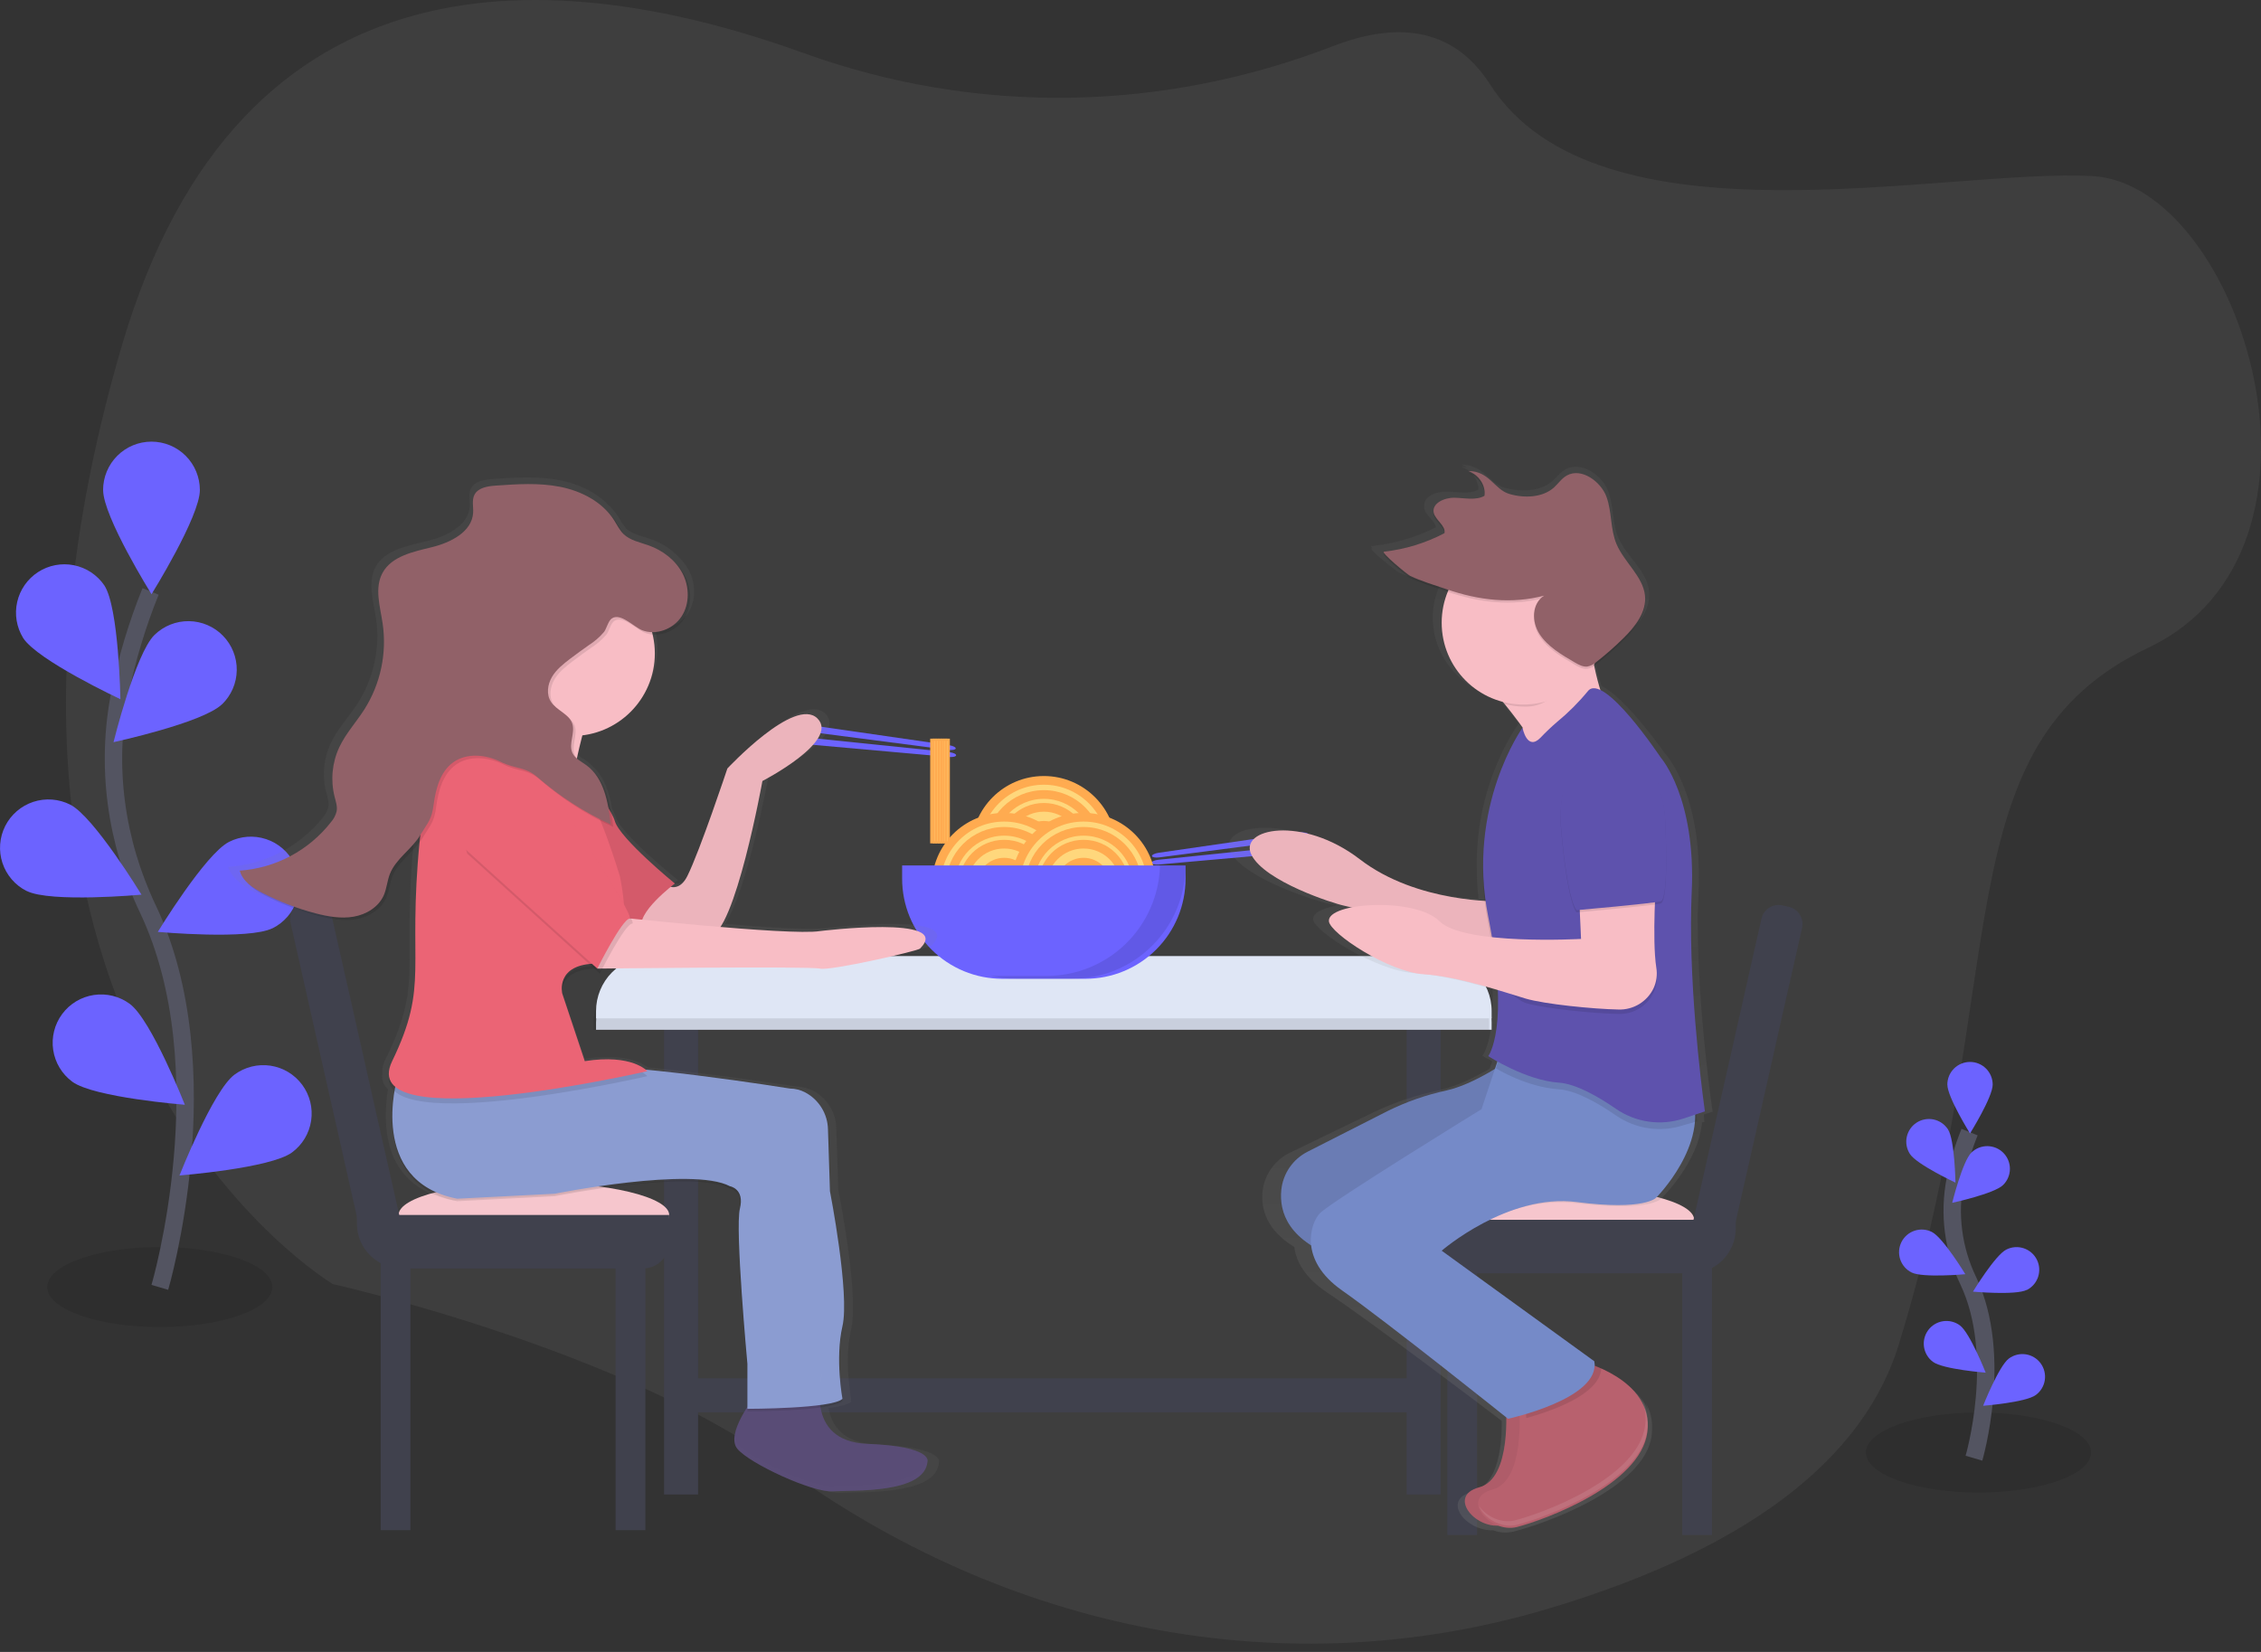 <svg width="260" height="190" viewBox="0 0 260 190" fill="none" xmlns="http://www.w3.org/2000/svg">
<rect x="0" y="0" width="260" height="190" fill="#333333" stroke="none"/>
<g clip-path="url(#clip0)">
<path opacity="0.1" d="M18.374 152.636C25.524 152.636 31.32 150.575 31.32 148.033C31.32 145.491 25.524 143.43 18.374 143.43C11.225 143.43 5.429 145.491 5.429 148.033C5.429 150.575 11.225 152.636 18.374 152.636Z" fill="black"/>
<path opacity="0.1" d="M227.515 171.667C234.664 171.667 240.46 169.606 240.46 167.064C240.46 164.522 234.664 162.461 227.515 162.461C220.365 162.461 214.569 164.522 214.569 167.064C214.569 169.606 220.365 171.667 227.515 171.667Z" fill="black"/>
<path d="M153.304 5.302C133.603 12.911 112.248 13.265 92.413 6.102C64.3 -4.048 27.586 -6.646 13.981 39.864C-9.238 119.325 38.265 147.688 38.265 147.688C38.265 147.688 71.429 155.122 89.792 168.554C115.876 187.633 147.821 194.011 177.912 185.064C197.155 179.342 213.648 169.955 218.363 154.595C231.551 111.639 223.179 85.819 247.046 74.493C270.912 63.167 257.632 21.208 240.659 20.256C223.686 19.304 183.698 29.036 171.327 9.678C166.917 2.805 160.171 2.647 153.304 5.302Z" fill="#3E3E3E"/>
<path d="M226.991 167.717C226.991 167.717 230.443 155.968 226.341 147.32C224.594 143.704 224.067 139.619 224.839 135.677C225.221 133.809 225.772 131.979 226.488 130.211" stroke="#535461" stroke-width="2" stroke-miterlimit="10"/>
<path d="M223.933 124.748C223.933 126.187 226.539 130.364 226.539 130.364C226.539 130.364 229.146 126.19 229.146 124.748C229.146 124.057 228.871 123.393 228.382 122.904C227.893 122.415 227.23 122.141 226.538 122.141C225.846 122.141 225.183 122.415 224.694 122.904C224.205 123.393 223.93 124.057 223.93 124.748H223.933Z" fill="#6C63FF"/>
<path d="M219.624 132.726C220.406 133.934 224.865 136.023 224.865 136.023C224.865 136.023 224.785 131.1 224.002 129.892C223.816 129.605 223.575 129.357 223.293 129.163C223.012 128.968 222.694 128.832 222.359 128.76C222.025 128.688 221.679 128.683 221.343 128.745C221.006 128.807 220.685 128.935 220.397 129.121C220.11 129.307 219.862 129.548 219.668 129.83C219.474 130.112 219.337 130.429 219.265 130.764C219.194 131.099 219.189 131.444 219.251 131.781C219.313 132.117 219.44 132.438 219.626 132.726H219.624Z" fill="#6C63FF"/>
<path d="M219.811 146.353C221.096 147.001 225.999 146.555 225.999 146.555C225.999 146.555 223.444 142.346 222.158 141.699C221.541 141.387 220.825 141.334 220.169 141.55C219.512 141.767 218.968 142.235 218.657 142.852C218.346 143.47 218.292 144.185 218.509 144.842C218.725 145.498 219.193 146.042 219.811 146.353Z" fill="#6C63FF"/>
<path d="M222.276 156.635C223.427 157.498 228.34 157.878 228.34 157.878C228.34 157.878 226.534 153.298 225.377 152.444C224.821 152.032 224.125 151.859 223.441 151.961C222.757 152.063 222.142 152.433 221.731 152.989C221.32 153.545 221.146 154.241 221.248 154.925C221.351 155.609 221.72 156.224 222.276 156.635Z" fill="#6C63FF"/>
<path d="M230.337 136.302C229.304 137.306 224.491 138.344 224.491 138.344C224.491 138.344 225.671 133.566 226.703 132.562C227.199 132.08 227.866 131.815 228.558 131.825C229.249 131.835 229.908 132.119 230.39 132.615C230.872 133.111 231.137 133.778 231.127 134.469C231.117 135.161 230.833 135.82 230.337 136.302Z" fill="#6C63FF"/>
<path d="M233.067 148.359C231.781 149.006 226.879 148.56 226.879 148.56C226.879 148.56 229.434 144.351 230.719 143.718C231.337 143.407 232.052 143.354 232.709 143.57C233.366 143.786 233.909 144.255 234.221 144.872C234.532 145.489 234.585 146.205 234.369 146.861C234.153 147.518 233.684 148.062 233.067 148.373V148.359Z" fill="#6C63FF"/>
<path d="M234.111 160.444C232.961 161.307 228.047 161.687 228.047 161.687C228.047 161.687 229.854 157.107 231.01 156.253C231.566 155.841 232.262 155.668 232.946 155.77C233.63 155.872 234.245 156.242 234.657 156.798C235.068 157.354 235.241 158.05 235.139 158.734C235.037 159.418 234.667 160.033 234.111 160.444Z" fill="#6C63FF"/>
<path d="M18.38 148.068C18.38 148.068 25.771 123.005 16.999 104.536C13.317 96.788 12.109 88.095 13.797 79.689C14.611 75.702 15.789 71.798 17.316 68.026" stroke="#535461" stroke-width="2" stroke-miterlimit="10"/>
<path d="M11.858 56.36C11.858 59.432 17.422 68.345 17.422 68.345C17.422 68.345 22.983 59.427 22.983 56.36C22.983 54.885 22.397 53.469 21.354 52.426C20.31 51.382 18.895 50.796 17.419 50.796C15.944 50.796 14.528 51.382 13.485 52.426C12.442 53.469 11.855 54.885 11.855 56.36H11.858Z" fill="#6C63FF"/>
<path d="M2.661 73.382C4.333 75.972 13.846 80.419 13.846 80.419C13.846 80.419 13.674 69.913 12.002 67.335C11.184 66.135 9.93 65.301 8.506 65.013C7.082 64.725 5.602 65.006 4.382 65.795C3.162 66.584 2.299 67.819 1.977 69.235C1.656 70.652 1.901 72.138 2.661 73.377V73.382Z" fill="#6C63FF"/>
<path d="M3.061 102.473C5.805 103.857 16.268 102.902 16.268 102.902C16.268 102.902 10.803 93.92 8.072 92.545C7.42 92.216 6.709 92.019 5.98 91.964C5.252 91.91 4.519 92 3.825 92.228C3.131 92.457 2.489 92.82 1.935 93.297C1.382 93.774 0.927 94.355 0.598 95.007C0.269 95.66 0.072 96.371 0.018 97.1C-0.037 97.828 0.053 98.561 0.282 99.255C0.744 100.656 1.743 101.817 3.061 102.482V102.473Z" fill="#6C63FF"/>
<path d="M8.311 124.415C10.782 126.241 21.257 127.067 21.257 127.067C21.257 127.067 17.402 117.286 14.928 115.468C13.742 114.59 12.255 114.22 10.796 114.439C9.336 114.657 8.024 115.446 7.146 116.633C6.269 117.819 5.898 119.306 6.117 120.765C6.335 122.224 7.125 123.537 8.311 124.415Z" fill="#6C63FF"/>
<path d="M25.529 81.003C23.325 83.144 13.055 85.362 13.055 85.362C13.055 85.362 15.569 75.16 17.773 73.02C18.832 71.99 20.256 71.423 21.733 71.443C23.21 71.463 24.618 72.069 25.648 73.128C26.678 74.186 27.246 75.611 27.226 77.088C27.205 78.565 26.599 79.973 25.541 81.003H25.529Z" fill="#6C63FF"/>
<path d="M31.355 106.754C28.61 108.138 18.147 107.182 18.147 107.182C18.147 107.182 23.613 98.201 26.343 96.826C26.996 96.497 27.706 96.299 28.435 96.245C29.164 96.191 29.896 96.281 30.59 96.509C31.284 96.738 31.927 97.101 32.48 97.578C33.034 98.055 33.488 98.636 33.817 99.288C34.146 99.941 34.344 100.652 34.398 101.38C34.452 102.109 34.362 102.841 34.134 103.535C33.905 104.23 33.542 104.872 33.065 105.425C32.588 105.979 32.007 106.433 31.355 106.762V106.754Z" fill="#6C63FF"/>
<path d="M33.584 132.547C31.113 134.374 20.639 135.2 20.639 135.2C20.639 135.2 24.493 125.419 26.968 123.6C28.154 122.723 29.64 122.353 31.1 122.571C32.559 122.79 33.872 123.579 34.749 124.766C35.627 125.952 35.997 127.438 35.779 128.898C35.56 130.357 34.771 131.67 33.584 132.547Z" fill="#6C63FF"/>
<path d="M109.075 86.245L93.043 84.168C92.393 84.084 91.892 83.837 91.909 83.621C91.938 83.405 92.485 83.305 93.149 83.399L109.147 85.715C109.587 85.779 109.921 85.945 109.901 86.092C109.881 86.23 109.513 86.302 109.075 86.245Z" fill="#6C63FF"/>
<path d="M109.176 86.518L93.094 84.855C92.441 84.789 91.886 84.91 91.866 85.126C91.846 85.341 92.367 85.569 93.017 85.626L109.127 87.065C109.57 87.105 109.933 87.019 109.947 86.872C109.958 86.717 109.616 86.564 109.176 86.518Z" fill="#6C63FF"/>
<path d="M133.301 98.615L149.331 96.538C149.981 96.455 150.482 96.207 150.464 95.992C150.436 95.776 149.889 95.675 149.224 95.77L133.226 98.086C132.786 98.149 132.453 98.316 132.473 98.463C132.493 98.601 132.861 98.673 133.301 98.615Z" fill="#6C63FF"/>
<path d="M133.198 98.889L149.279 97.226C149.932 97.16 150.487 97.28 150.507 97.496C150.528 97.712 150.007 97.939 149.357 97.997L133.246 99.435C132.803 99.475 132.441 99.389 132.427 99.242C132.415 99.087 132.757 98.935 133.198 98.889Z" fill="#6C63FF"/>
<path d="M80.272 115.833H76.363V171.891H80.272V115.833Z" fill="#40414D"/>
<path d="M165.663 115.833H161.753V171.891H165.663V115.833Z" fill="#40414D"/>
<path d="M74.87 111.27H165.202C166.881 111.27 168.491 111.937 169.678 113.124C170.865 114.311 171.531 115.921 171.531 117.599V118.439H68.541V117.599C68.541 115.921 69.207 114.311 70.394 113.124C71.581 111.937 73.191 111.27 74.87 111.27Z" fill="#DFE6F5"/>
<path opacity="0.1" d="M74.582 111.27H164.915C166.593 111.27 168.203 111.937 169.39 113.124C170.577 114.311 171.244 115.921 171.244 117.599V118.439H68.253V117.599C68.253 115.921 68.92 114.311 70.107 113.124C71.294 111.937 72.903 111.27 74.582 111.27Z" fill="black"/>
<path d="M74.87 109.964H165.202C166.881 109.964 168.491 110.631 169.678 111.818C170.865 113.005 171.531 114.615 171.531 116.293V117.133H68.541V116.293C68.541 114.615 69.207 113.005 70.394 111.818C71.581 110.631 73.191 109.964 74.87 109.964Z" fill="#DFE6F5"/>
<path d="M120.036 105.402C124.356 105.402 127.858 101.899 127.858 97.579C127.858 93.259 124.356 89.757 120.036 89.757C115.716 89.757 112.214 93.259 112.214 97.579C112.214 101.899 115.716 105.402 120.036 105.402Z" fill="#FFD77C" stroke="#FFAB50" stroke-miterlimit="10"/>
<path d="M120.036 103.779C123.46 103.779 126.236 101.003 126.236 97.579C126.236 94.156 123.46 91.38 120.036 91.38C116.612 91.38 113.837 94.156 113.837 97.579C113.837 101.003 116.612 103.779 120.036 103.779Z" fill="#FFD77C" stroke="#FFAB50" stroke-miterlimit="10"/>
<path d="M120.036 102.303C122.645 102.303 124.76 100.188 124.76 97.579C124.76 94.971 122.645 92.856 120.036 92.856C117.427 92.856 115.312 94.971 115.312 97.579C115.312 100.188 117.427 102.303 120.036 102.303Z" fill="#FFD77C" stroke="#FFAB50" stroke-miterlimit="10"/>
<path d="M120.036 100.235C121.503 100.235 122.691 99.046 122.691 97.579C122.691 96.113 121.503 94.924 120.036 94.924C118.57 94.924 117.381 96.113 117.381 97.579C117.381 99.046 118.57 100.235 120.036 100.235Z" fill="#FFD77C" stroke="#FFAB50" stroke-miterlimit="10"/>
<path d="M115.473 109.639C119.793 109.639 123.296 106.137 123.296 101.817C123.296 97.497 119.793 93.995 115.473 93.995C111.153 93.995 107.651 97.497 107.651 101.817C107.651 106.137 111.153 109.639 115.473 109.639Z" fill="#FFD77C" stroke="#FFAB50" stroke-miterlimit="10"/>
<path d="M115.473 108.017C118.897 108.017 121.673 105.241 121.673 101.817C121.673 98.393 118.897 95.617 115.473 95.617C112.049 95.617 109.274 98.393 109.274 101.817C109.274 105.241 112.049 108.017 115.473 108.017Z" fill="#FFD77C" stroke="#FFAB50" stroke-miterlimit="10"/>
<path d="M115.473 106.541C118.082 106.541 120.197 104.426 120.197 101.817C120.197 99.208 118.082 97.093 115.473 97.093C112.865 97.093 110.75 99.208 110.75 101.817C110.75 104.426 112.865 106.541 115.473 106.541Z" fill="#FFD77C" stroke="#FFAB50" stroke-miterlimit="10"/>
<path d="M115.473 104.472C116.94 104.472 118.129 103.284 118.129 101.817C118.129 100.351 116.94 99.162 115.473 99.162C114.007 99.162 112.818 100.351 112.818 101.817C112.818 103.284 114.007 104.472 115.473 104.472Z" fill="#FFD77C" stroke="#FFAB50" stroke-miterlimit="10"/>
<path d="M124.599 109.639C128.919 109.639 132.421 106.137 132.421 101.817C132.421 97.497 128.919 93.995 124.599 93.995C120.279 93.995 116.777 97.497 116.777 101.817C116.777 106.137 120.279 109.639 124.599 109.639Z" fill="#FFD77C" stroke="#FFAB50" stroke-miterlimit="10"/>
<path d="M124.599 108.017C128.023 108.017 130.798 105.241 130.798 101.817C130.798 98.393 128.023 95.617 124.599 95.617C121.175 95.617 118.399 98.393 118.399 101.817C118.399 105.241 121.175 108.017 124.599 108.017Z" fill="#FFD77C" stroke="#FFAB50" stroke-miterlimit="10"/>
<path d="M124.599 106.541C127.208 106.541 129.323 104.426 129.323 101.817C129.323 99.208 127.208 97.093 124.599 97.093C121.99 97.093 119.875 99.208 119.875 101.817C119.875 104.426 121.99 106.541 124.599 106.541Z" fill="#FFD77C" stroke="#FFAB50" stroke-miterlimit="10"/>
<path d="M124.599 104.472C126.065 104.472 127.254 103.284 127.254 101.817C127.254 100.351 126.065 99.162 124.599 99.162C123.132 99.162 121.943 100.351 121.943 101.817C121.943 103.284 123.132 104.472 124.599 104.472Z" fill="#FFD77C" stroke="#FFAB50" stroke-miterlimit="10"/>
<path d="M103.739 99.539H136.331V101.069C136.331 102.58 136.033 104.077 135.455 105.473C134.876 106.869 134.029 108.137 132.96 109.206C131.892 110.275 130.623 111.122 129.227 111.7C127.831 112.279 126.334 112.576 124.823 112.576H115.246C113.735 112.576 112.239 112.279 110.842 111.7C109.446 111.122 108.178 110.275 107.109 109.206C106.041 108.137 105.193 106.869 104.615 105.473C104.036 104.077 103.739 102.58 103.739 101.069V99.539Z" fill="#6C63FF"/>
<path opacity="0.1" d="M133.39 99.536C133.306 102.935 131.896 106.167 129.462 108.541C127.027 110.916 123.762 112.245 120.361 112.246H113.891C114.835 112.461 115.8 112.571 116.768 112.574H123.287C125 112.574 126.696 112.238 128.278 111.583C129.861 110.928 131.298 109.968 132.51 108.757C133.721 107.546 134.682 106.109 135.337 104.526C135.993 102.944 136.33 101.248 136.33 99.536H133.39Z" fill="black"/>
<path d="M163.709 162.438V158.528H78.969V162.438H163.709Z" fill="#40414D"/>
<path d="M47.197 144.875H43.777V175.996H47.197V144.875Z" fill="#40414D"/>
<path d="M74.214 144.875H70.793V175.996H74.214V144.875Z" fill="#40414D"/>
<path d="M76.953 139.745C76.953 141.822 69.91 143.508 61.222 143.508C52.534 143.508 45.834 141.825 45.834 139.745C45.834 137.665 52.534 135.982 61.222 135.982C69.91 135.982 76.953 137.677 76.953 139.745Z" fill="#F6C6CD"/>
<path d="M41.041 139.742H76.95V142.878C76.95 143.679 76.631 144.448 76.065 145.014C75.498 145.581 74.73 145.899 73.929 145.899H46.219C44.846 145.899 43.529 145.353 42.558 144.382C41.587 143.411 41.041 142.094 41.041 140.721V139.742Z" fill="#40414D"/>
<path d="M34.943 103.759L35.684 103.592C36.205 103.474 36.751 103.568 37.203 103.854C37.654 104.139 37.974 104.592 38.092 105.113L47.06 144.843L45.937 145.097C44.995 145.31 44.007 145.139 43.19 144.623C42.374 144.107 41.795 143.288 41.583 142.346L33.416 106.168C33.358 105.91 33.351 105.642 33.397 105.381C33.442 105.12 33.538 104.871 33.68 104.647C33.822 104.423 34.006 104.229 34.223 104.077C34.44 103.925 34.684 103.817 34.943 103.759Z" fill="#40414D"/>
<path d="M193.447 176.549H196.868V145.427H193.447V176.549Z" fill="#40414D"/>
<path d="M166.431 176.549H169.851V145.427H166.431V176.549Z" fill="#40414D"/>
<path d="M163.698 140.298C163.698 142.375 170.74 144.061 179.428 144.061C188.116 144.061 194.817 142.378 194.817 140.298C194.817 138.218 188.114 136.526 179.428 136.526C170.743 136.526 163.698 138.221 163.698 140.298Z" fill="#F6C6CD"/>
<path d="M194.425 146.454H166.716C165.914 146.454 165.146 146.136 164.58 145.569C164.013 145.003 163.695 144.235 163.695 143.433V140.298H199.604V141.276C199.604 142.649 199.058 143.966 198.087 144.937C197.116 145.909 195.799 146.454 194.425 146.454Z" fill="#40414D"/>
<path d="M194.712 145.649L193.59 145.396L202.559 105.659C202.677 105.138 202.997 104.685 203.448 104.4C203.9 104.115 204.446 104.021 204.967 104.138L205.708 104.306C206.229 104.423 206.682 104.743 206.967 105.194C207.252 105.646 207.346 106.192 207.229 106.713L199.061 142.897C198.849 143.838 198.272 144.657 197.456 145.173C196.641 145.689 195.654 145.86 194.712 145.649Z" fill="#40414D"/>
<path d="M195.93 128.183L196.94 127.864C196.94 127.864 195.214 116.334 195.231 106C195.231 105.712 195.231 105.404 195.231 105.108C195.251 104.464 195.274 103.825 195.306 103.201C195.346 102.401 195.355 101.639 195.349 100.899C195.444 90.948 191.523 86.745 191.523 86.745C191.523 86.745 186.92 80.18 184.161 78.903C183.922 78.155 183.649 77.194 183.407 76.078C183.496 76.018 183.583 75.957 183.666 75.894C184.805 75.049 185.896 74.139 186.931 73.169C188.347 71.843 189.705 70.227 189.63 68.403C189.637 68.225 189.632 68.047 189.612 67.87C189.351 65.67 187.064 64.013 186.14 61.927C185.363 60.175 185.596 58.224 184.917 56.446C184.239 54.669 181.868 53.014 180.079 53.949C179.42 54.295 179.023 54.904 178.473 55.368C177.11 56.518 174.912 56.625 173.048 56.101C171.183 55.578 170.631 53.443 168.025 53.437C168.256 53.515 168.477 53.62 168.683 53.751C168.466 53.714 168.245 53.695 168.025 53.693C168.555 53.861 169.025 54.179 169.378 54.608C169.732 55.038 169.953 55.56 170.015 56.113C170.011 56.182 170.004 56.251 169.992 56.32C168.951 56.881 167.582 56.562 166.333 56.541C165.084 56.521 163.663 57.151 163.787 58.172C163.766 58.289 163.766 58.407 163.787 58.523C163.951 59.297 164.987 59.881 165.113 60.598C165.113 60.618 165.113 60.635 165.113 60.655C162.803 61.81 160.303 62.539 157.734 62.807C157.651 62.807 157.688 62.908 157.809 63.054H157.734C157.265 63.103 160.545 65.695 160.919 65.865C162.288 66.487 163.925 66.944 165.375 67.422L165.502 67.462C165.013 68.597 164.762 69.819 164.762 71.055C164.762 75.485 167.947 79.208 172.259 80.261C173.065 81.202 173.911 82.234 174.682 83.261H174.627C174.627 83.261 169.67 89.855 169.828 99.703C169.814 100.937 169.88 102.171 170.024 103.396C166.836 103.215 159.987 102.375 154.777 98.561C147.749 93.419 139.909 94.962 141.543 98.046C143.177 101.129 151.546 103.698 152.895 103.957C153.022 103.98 153.315 104.049 153.735 104.153C152.073 104.467 150.933 105.016 151.002 105.755C151.138 107.168 158.301 111.667 162.625 111.923C165.482 112.093 168.919 112.973 171.632 113.747C171.894 119.659 170.464 121.431 170.464 121.431C170.464 121.431 170.89 121.693 171.595 122.064L171.293 122.927C169.538 123.94 167.374 124.996 165.407 125.421C162.899 125.937 160.462 126.748 158.146 127.838L148.413 132.542C147.544 132.945 146.792 133.563 146.228 134.338C145.665 135.112 145.308 136.018 145.191 136.969C144.978 138.963 145.58 141.454 148.836 143.43C149.037 145.05 150.027 146.94 152.625 148.672C157.659 152.021 170.89 162.052 172.691 163.422C172.725 165.87 172.403 170.781 169.383 171.546C165.597 172.507 168.643 176.149 171.704 176.005C172.43 176.28 173.221 176.338 173.98 176.172C177.225 175.401 189.118 171.281 189.929 165.119C189.963 164.852 189.978 164.583 189.975 164.313C190.022 163.263 189.76 162.222 189.221 161.319C189.348 161.597 189.451 161.886 189.529 162.182C188.545 159.938 186.149 158.528 184.285 157.734C184.285 157.714 184.285 157.691 184.285 157.671C183.997 157.559 183.709 157.467 183.473 157.383C183.478 157.216 183.465 157.05 183.436 156.885L164.785 144.035C164.785 144.035 172.895 137.352 181.275 138.382C189.656 139.412 190.99 137.89 190.99 137.89C190.99 137.89 195.288 133.802 195.72 129.095L195.99 129.023C195.99 129.023 195.97 128.727 195.93 128.183Z" fill="url(#paint0_linear)"/>
<path d="M173.154 161.655C173.154 161.655 173.916 170.047 170.102 171.065C166.287 172.084 169.848 176.152 172.898 175.381C175.947 174.61 187.141 170.548 187.904 164.449C188.666 158.35 180.274 156.31 180.274 156.31L173.154 161.655Z" fill="#B8616E"/>
<path opacity="0.05" d="M173.154 161.655C173.154 161.655 173.916 170.047 170.102 171.065C166.287 172.084 169.848 176.152 172.898 175.381C175.947 174.61 187.141 170.548 187.904 164.449C188.666 158.35 180.274 156.31 180.274 156.31L173.154 161.655Z" fill="black"/>
<path d="M174.687 161.909C174.687 161.909 175.45 170.3 171.635 171.319C167.82 172.337 171.382 176.405 174.431 175.634C177.481 174.863 188.675 170.801 189.437 164.702C190.199 158.603 181.808 156.563 181.808 156.563L174.687 161.909Z" fill="#B8616E"/>
<path opacity="0.1" d="M182.57 156.822L175.455 162.164C175.455 162.164 175.487 162.527 175.507 163.105C178.194 162.369 184.049 160.412 184.138 157.351C183.626 157.144 183.103 156.967 182.57 156.822Z" fill="black"/>
<path d="M178.119 83.702H175.067V85.992H178.119V83.702Z" fill="#F8BDC5"/>
<path d="M175.197 120.703C175.197 120.703 170.349 124.512 166.368 125.416C164 125.928 161.705 126.731 159.535 127.806L150.378 132.461C149.546 132.879 148.833 133.5 148.303 134.265C147.774 135.031 147.444 135.917 147.346 136.843C147.084 139.432 148.126 142.838 154.339 144.863L173.922 161.14L180.027 156.054L159.173 140.036L175.197 130.116V120.703Z" fill="#758AC8"/>
<path opacity="0.1" d="M175.197 120.703C175.197 120.703 170.349 124.512 166.368 125.416C164 125.928 161.705 126.731 159.535 127.806L150.378 132.461C149.546 132.879 148.833 133.5 148.303 134.265C147.774 135.031 147.444 135.917 147.346 136.843C147.084 139.432 148.126 142.838 154.339 144.863L173.922 161.14L180.027 156.054L159.173 140.036L175.197 130.116V120.703Z" fill="black"/>
<path d="M172.397 103.667C172.397 103.667 162.987 103.92 156.373 98.834C149.76 93.748 142.386 95.272 143.911 98.325C145.436 101.377 153.321 103.92 154.593 104.173C155.864 104.426 174.175 109.515 174.175 109.515L172.397 103.667Z" fill="#F8BDC5"/>
<path opacity="0.05" d="M172.397 103.667C172.397 103.667 162.987 103.92 156.373 98.834C149.76 93.748 142.386 95.272 143.911 98.325C145.436 101.377 153.321 103.92 154.593 104.173C155.864 104.426 174.175 109.515 174.175 109.515L172.397 103.667Z" fill="black"/>
<path d="M173.416 118.419L170.363 127.576C170.363 127.576 153.197 138.131 151.796 139.53C150.709 140.617 149.253 144.872 154.339 148.43C159.426 151.989 173.413 163.183 173.413 163.183C173.413 163.183 184.095 160.881 183.332 156.566L165.784 143.851C165.784 143.851 173.413 137.234 181.298 138.255C189.184 139.276 190.455 137.746 190.455 137.746C190.455 137.746 196.56 131.636 194.523 125.796C192.486 119.956 173.416 118.419 173.416 118.419Z" fill="#758AC8"/>
<path d="M169.601 76.975C169.601 76.975 178.249 86.386 177.74 89.182C177.23 91.978 184.607 81.043 184.607 81.043C184.607 81.043 182.305 75.448 182.826 69.343L169.601 76.975Z" fill="#F8BDC5"/>
<path opacity="0.1" d="M177.147 85.606C177.737 84.983 178.358 84.391 179.008 83.831C180.31 82.764 181.504 81.572 182.573 80.272C184.354 77.971 190.965 87.902 190.965 87.902C190.965 87.902 195.032 92.479 194.526 103.417C194.02 114.354 195.162 128.977 195.162 128.977L193.623 129.406C192.326 129.838 190.947 129.964 189.594 129.771C188.241 129.579 186.951 129.075 185.826 128.298C183.795 126.894 181.224 125.421 179.267 125.289C175.453 125.036 172.018 122.873 172.018 122.873C172.018 122.873 173.672 118.931 171.129 106.213C168.586 93.494 175.067 84.455 175.067 84.455C175.067 84.455 175.579 87.223 177.147 85.606Z" fill="black"/>
<path d="M196.051 127.829L194.526 128.339L193.62 128.641C192.323 129.074 190.944 129.199 189.591 129.007C188.238 128.814 186.948 128.31 185.824 127.533C183.795 126.132 181.221 124.656 179.264 124.524C175.455 124.268 171.14 121.472 171.14 121.472C171.14 121.472 173.683 118.166 171.14 105.448C168.597 92.729 175.081 83.702 175.081 83.702C175.081 83.702 175.594 86.455 177.161 84.835C177.75 84.213 178.37 83.621 179.02 83.063C180.321 81.996 181.515 80.804 182.584 79.504C184.365 77.203 190.976 87.134 190.976 87.134C190.976 87.134 195.044 91.711 194.538 102.648C194.483 103.799 194.46 104.984 194.457 106.184C194.42 116.42 196.051 127.829 196.051 127.829Z" fill="#5E52AD"/>
<path opacity="0.1" d="M181.554 102.904L181.808 108.5C181.808 108.5 168.327 109.262 165.53 106.466C162.734 103.67 173.154 114.691 175.456 115.367C177.616 116.003 183.194 116.564 186.12 116.621C186.956 116.648 187.781 116.432 188.496 115.998C189.211 115.564 189.785 114.932 190.148 114.179C190.489 113.437 190.599 112.61 190.464 111.805C189.955 108.5 190.464 101.377 190.464 101.377L181.554 102.904Z" fill="black"/>
<path d="M181.554 102.395L181.808 107.991C181.808 107.991 168.327 108.753 165.53 105.957C162.734 103.161 152.616 103.779 152.815 105.957C152.941 107.355 159.682 111.805 163.747 112.061C167.812 112.317 173.154 114.182 175.455 114.858C177.616 115.494 183.194 116.055 186.12 116.112C186.956 116.139 187.781 115.922 188.496 115.489C189.211 115.055 189.785 114.423 190.147 113.67C190.489 112.928 190.599 112.101 190.464 111.296C189.955 107.991 190.464 100.868 190.464 100.868L181.554 102.395Z" fill="#F8BDC5"/>
<path opacity="0.1" d="M184.607 86.118C184.607 86.118 178.758 86.88 179.52 95.528C180.283 104.176 181.301 104.938 181.301 104.938C181.301 104.938 189.949 104.176 190.965 103.92C191.98 103.664 191.474 94.257 191.474 94.257C191.474 94.257 191.218 85.865 184.607 86.118Z" fill="black"/>
<path d="M184.607 85.865C184.607 85.865 178.758 86.627 179.52 95.275C180.283 103.923 181.301 104.685 181.301 104.685C181.301 104.685 189.949 103.923 190.965 103.667C191.98 103.411 191.474 94.004 191.474 94.004C191.474 94.004 191.218 85.606 184.607 85.865Z" fill="#5E52AD"/>
<path opacity="0.1" d="M182.443 74.801C182.043 72.787 182.863 72.165 183.079 69.588L169.846 77.217C169.846 77.217 171.362 78.868 173.085 80.989C173.855 81.183 174.647 81.28 175.441 81.276C178.908 81.291 180.803 77.568 182.443 74.801Z" fill="black"/>
<path d="M175.194 81.032C180.391 81.032 184.604 76.819 184.604 71.622C184.604 66.425 180.391 62.212 175.194 62.212C169.997 62.212 165.784 66.425 165.784 71.622C165.784 76.819 169.997 81.032 175.194 81.032Z" fill="#F8BDC5"/>
<path opacity="0.1" d="M177.567 68.765C176.129 69.68 176.109 71.748 177.035 73.181C177.961 74.614 179.558 75.56 181.094 76.452C181.54 76.711 182.032 76.978 182.533 76.921C182.917 76.846 183.274 76.666 183.562 76.4C184.637 75.561 185.663 74.662 186.635 73.705C188.033 72.33 189.377 70.635 189.158 68.716C188.91 66.538 186.759 64.899 185.89 62.836C185.159 61.11 185.378 59.174 184.739 57.41C184.1 55.647 181.862 54.016 180.188 54.939C179.569 55.279 179.195 55.886 178.678 56.343C177.395 57.476 175.326 57.589 173.571 57.071C171.816 56.553 171.296 54.438 168.847 54.433C170.064 54.861 170.887 56.13 170.7 57.287C169.719 57.842 168.43 57.525 167.248 57.505C166.065 57.485 164.659 58.147 164.863 59.211C165.041 60.074 166.287 60.716 166.103 61.579C163.942 62.717 161.586 63.439 159.158 63.708C158.718 63.757 161.802 66.32 162.153 66.49C163.439 67.105 164.984 67.557 166.345 68.029C170.041 69.303 173.827 69.758 177.567 68.765Z" fill="black"/>
<path d="M177.567 68.509C176.129 69.424 176.109 71.492 177.035 72.925C177.961 74.358 179.558 75.304 181.094 76.196C181.54 76.455 182.032 76.722 182.533 76.665C182.917 76.59 183.274 76.409 183.562 76.144C184.637 75.305 185.663 74.405 186.635 73.448C188.033 72.073 189.377 70.379 189.158 68.46C188.91 66.282 186.759 64.642 185.89 62.58C185.159 60.854 185.378 58.917 184.739 57.154C184.1 55.391 181.862 53.759 180.188 54.683C179.569 55.022 179.195 55.629 178.678 56.087C177.395 57.22 175.326 57.332 173.571 56.815C171.816 56.297 171.296 54.182 168.847 54.176C170.064 54.605 170.887 55.874 170.7 57.03C169.719 57.586 168.43 57.269 167.248 57.249C166.065 57.229 164.659 57.891 164.863 58.955C165.041 59.818 166.287 60.459 166.103 61.323C163.942 62.461 161.586 63.183 159.158 63.451C158.718 63.5 161.802 66.064 162.153 66.233C163.439 66.849 164.984 67.301 166.345 67.772C170.041 69.05 173.827 69.496 177.567 68.509Z" fill="#916168"/>
<path opacity="0.1" d="M188.772 160.948C189.181 161.889 189.323 162.925 189.184 163.942C188.421 170.047 177.231 174.115 174.178 174.874C172.57 175.277 170.818 174.336 170.084 173.206C170.556 174.535 172.587 175.844 174.434 175.384C177.487 174.621 188.677 170.551 189.44 164.452C189.606 163.242 189.372 162.011 188.772 160.948Z" fill="white"/>
<path d="M107.948 167.884C107.72 167.372 106.541 166.373 100.853 166.158C96.958 166.011 95.632 163.954 95.272 161.946C96.552 161.779 97.554 161.549 97.882 161.229C97.882 161.229 97.864 161.137 97.835 160.973L97.882 160.939C97.633 159.491 97.503 158.024 97.493 156.555C97.486 155.297 97.619 154.043 97.89 152.815C98.049 152.003 98.115 151.176 98.089 150.349C98.12 145.459 96.403 136.863 96.403 136.863L96.167 129.719C96.143 128.828 95.88 127.96 95.405 127.205C94.929 126.451 94.259 125.839 93.466 125.433C92.901 125.141 92.275 124.985 91.639 124.978C91.639 124.978 82.623 123.557 74.507 122.783C73.932 122.32 71.904 121.072 67.255 121.788L64.579 113.957C64.558 113.862 64.542 113.766 64.533 113.67C64.628 112.674 65.293 111.175 68.391 111.08L69.038 111.656C69.038 111.656 69.153 111.429 69.346 111.08C73.19 111.037 94.127 110.824 95.206 111.08C96.394 111.368 106.803 109.049 107.102 108.762C111.147 104.818 95.206 106.731 95.206 106.731C93.638 106.987 88.572 106.682 83.382 106.259C85.951 102.407 88.368 89.332 88.368 89.332C88.368 89.332 97.574 84.691 94.91 82.082C92.246 79.473 84.205 87.882 84.205 87.882C84.205 87.882 80.934 97.453 79.447 100.353C78.871 101.503 78.126 101.739 77.462 101.607C77.764 101.365 77.96 101.222 77.96 101.222C77.96 101.222 71.418 96 70.822 93.972C70.711 93.64 70.564 93.32 70.385 93.02C70.071 91.181 69.522 89.372 68.181 88.166C67.956 87.925 67.707 87.706 67.439 87.513C67.076 87.254 66.665 87.03 66.323 86.748C66.515 85.862 66.74 84.942 66.973 84.05C71.829 83.474 75.603 79.447 75.603 74.556C75.603 73.819 75.515 73.084 75.341 72.367C76.067 72.415 76.793 72.274 77.448 71.958C78.104 71.643 78.666 71.163 79.081 70.566C80.062 69.105 80.031 67.114 79.208 65.572C78.868 64.946 78.422 64.383 77.89 63.909C77.043 63.055 76.009 62.409 74.87 62.022C73.883 61.679 72.793 61.475 72.01 60.805C71.66 60.347 71.342 59.867 71.058 59.366C70.73 58.875 70.343 58.425 69.907 58.026C68.469 56.544 66.438 55.632 64.369 55.23C61.849 54.738 59.246 54.913 56.682 55.089C55.724 55.155 54.599 55.324 54.168 56.159C53.843 56.786 54.056 57.537 54.013 58.236C53.877 60.46 51.334 61.688 49.122 62.226C46.91 62.764 44.272 63.23 43.204 65.18C42.235 66.941 42.917 69.076 43.227 71.052C43.745 74.522 42.974 78.062 41.061 81.003C40.089 82.49 38.834 83.814 38.066 85.41C37.215 87.19 37.018 89.213 37.508 91.124C37.652 91.682 37.859 92.251 37.756 92.821C37.638 93.291 37.407 93.725 37.083 94.084C35.76 95.718 34.113 97.06 32.247 98.027C30.38 98.994 28.334 99.564 26.237 99.703C26.413 100.287 26.757 100.806 27.226 101.196C27.823 101.785 28.518 102.265 29.28 102.614C31.289 103.621 33.402 104.408 35.581 104.959C37.048 105.33 38.581 105.594 40.074 105.341C41.568 105.088 43.023 104.234 43.636 102.881C43.993 102.099 44.044 101.213 44.361 100.416C44.991 98.822 46.553 97.789 47.609 96.423C47.253 99.944 47.085 103.482 47.105 107.021C47.105 108.129 47.105 109.127 47.105 110.053C47.105 114.049 46.818 116.805 44.341 121.797C44.045 122.321 43.916 122.923 43.97 123.523C43.916 123.847 43.947 124.179 44.061 124.487C44.174 124.796 44.366 125.069 44.617 125.281C44.444 126.276 44.361 127.285 44.367 128.295C44.332 131.932 45.56 136.814 52.074 138.051L63.67 137.475C63.67 137.475 80.025 134.285 84.484 136.612C84.852 136.691 85.182 136.893 85.419 137.185C85.656 137.477 85.786 137.841 85.787 138.218C85.773 138.46 85.736 138.699 85.675 138.934C85.551 139.688 85.504 140.452 85.534 141.215C85.514 146.106 86.567 157.205 86.567 157.205V161.911C85.825 163.028 84.91 164.679 85.028 165.896C85.028 165.922 85.028 165.95 85.028 165.976C85.028 166.002 85.028 166.048 85.045 166.083C85.062 166.117 85.045 166.146 85.065 166.178C85.085 166.209 85.082 166.238 85.091 166.27C85.1 166.301 85.114 166.339 85.129 166.37C85.143 166.402 85.149 166.422 85.16 166.448C85.172 166.474 85.198 166.523 85.218 166.557L85.252 166.618C85.287 166.673 85.325 166.726 85.367 166.776C86.855 168.502 94.285 171.842 96.668 171.707C99.196 171.563 107.669 171.995 107.968 168.226C108.006 168.114 107.998 167.991 107.948 167.884Z" fill="url(#paint1_linear)"/>
<path d="M86.809 160.6C86.809 160.6 83.356 164.915 84.795 166.641C86.233 168.367 93.425 171.667 95.727 171.532C98.172 171.388 106.371 171.819 106.659 168.079C106.659 168.079 107.234 166.353 99.754 166.066C92.275 165.778 94.576 158.01 94.576 158.01L86.809 160.6Z" fill="#594C76"/>
<path opacity="0.1" d="M45.67 124.351C45.67 124.351 42.218 136.146 52.574 138.16L63.794 137.585C63.794 137.585 79.617 134.42 83.932 136.722C83.932 136.722 85.658 137.009 85.082 139.311C84.507 141.612 85.945 157.147 85.945 157.147V162.326C85.945 162.326 95.727 162.326 96.877 161.175C96.877 161.175 96.014 156.572 96.877 152.832C97.741 149.092 95.439 137.297 95.439 137.297L95.212 130.197C95.195 129.32 94.945 128.463 94.487 127.715C94.028 126.966 93.379 126.353 92.605 125.939C92.061 125.651 91.455 125.497 90.839 125.491C90.839 125.491 71.276 122.326 64.372 122.901C57.468 123.477 45.67 124.351 45.67 124.351Z" fill="black"/>
<path d="M45.67 124.064C45.67 124.064 42.218 135.859 52.574 137.872L63.794 137.297C63.794 137.297 79.617 134.132 83.932 136.434C83.932 136.434 85.658 136.722 85.082 139.023C84.507 141.325 85.945 156.86 85.945 156.86V162.038C85.945 162.038 95.727 162.038 96.877 160.887C96.877 160.887 96.014 156.284 96.877 152.544C97.741 148.804 95.439 137.009 95.439 137.009L95.212 129.909C95.195 129.032 94.945 128.175 94.487 127.427C94.028 126.678 93.379 126.066 92.605 125.652C92.061 125.363 91.455 125.209 90.839 125.203C90.839 125.203 71.276 122.038 64.372 122.614C57.468 123.189 45.67 124.064 45.67 124.064Z" fill="#8B9CD1"/>
<path d="M75.301 100.761C75.301 100.761 77.603 103.638 79.041 100.761C80.48 97.884 83.644 88.391 83.644 88.391C83.644 88.391 91.412 80.048 94.001 82.637C96.59 85.226 87.672 89.829 87.672 89.829C87.672 89.829 84.507 107.378 81.63 107.666C78.753 107.953 74.438 107.666 74.438 107.666L73 104.501L75.301 100.761Z" fill="#F8BDC5"/>
<path opacity="0.05" d="M75.301 100.761C75.301 100.761 77.603 103.638 79.041 100.761C80.48 97.884 83.644 88.391 83.644 88.391C83.644 88.391 91.412 80.048 94.001 82.637C96.59 85.226 87.672 89.829 87.672 89.829C87.672 89.829 84.507 107.378 81.63 107.666C78.753 107.953 74.438 107.666 74.438 107.666L73 104.501L75.301 100.761Z" fill="black"/>
<path d="M64.945 86.377C64.945 86.377 70.123 92.418 70.698 94.432C71.274 96.446 77.603 101.624 77.603 101.624C77.603 101.624 73 105.077 73.863 106.803C74.726 108.529 67.821 101.049 67.821 101.049L59.766 89.254L64.945 86.377Z" fill="#EB6475"/>
<path opacity="0.1" d="M64.945 86.377C64.945 86.377 70.123 92.418 70.698 94.432C71.274 96.446 77.603 101.624 77.603 101.624C77.603 101.624 73 105.077 73.863 106.803C74.726 108.529 67.821 101.049 67.821 101.049L59.766 89.254L64.945 86.377Z" fill="black"/>
<path d="M68.397 79.473C68.397 79.473 65.808 87.815 65.808 90.98C65.808 94.144 54.876 90.117 55.163 88.391C55.451 86.665 61.492 80.336 61.78 77.746C62.068 75.157 68.397 79.473 68.397 79.473Z" fill="#F8BDC5"/>
<path opacity="0.1" d="M59.766 85.226C59.766 85.226 49.697 82.637 48.259 97.309C46.821 111.981 49.41 113.707 45.094 122.625C40.779 131.543 74.438 123.776 74.438 123.776C74.438 123.776 72.712 121.762 67.246 122.625L64.657 114.858C64.657 114.858 63.794 111.406 68.684 111.406C73.575 111.406 71.274 101.337 71.274 101.337C71.274 101.337 68.684 92.706 67.246 91.843C65.808 90.98 63.218 85.802 59.766 85.226Z" fill="black"/>
<path d="M59.766 84.651C59.766 84.651 49.697 82.062 48.259 96.734C46.821 111.406 49.41 113.132 45.094 122.05C40.779 130.968 74.438 123.201 74.438 123.201C74.438 123.201 72.712 121.187 67.246 122.05L64.657 114.282C64.657 114.282 63.794 110.83 68.684 110.83C73.575 110.83 71.274 100.761 71.274 100.761C71.274 100.761 68.684 92.131 67.246 91.268C65.808 90.405 63.218 85.226 59.766 84.651Z" fill="#EB6475"/>
<path d="M69.835 105.364C69.835 105.364 90.836 107.666 94.288 107.09C94.288 107.09 109.708 105.192 105.796 109.104C105.508 109.392 95.439 111.693 94.288 111.406C93.138 111.118 68.684 111.406 68.684 111.406L68.397 108.529L69.835 105.364Z" fill="#F8BDC5"/>
<path opacity="0.1" d="M53.725 98.172L68.972 111.981C68.972 111.981 71.849 106.227 72.712 106.227C73.575 106.227 62.355 89.254 62.355 89.254C62.355 89.254 59.479 85.802 57.752 87.528C56.026 89.254 50.848 88.103 53.725 98.172Z" fill="black"/>
<path d="M53.437 97.597L68.684 111.406C68.684 111.406 71.561 105.652 72.424 105.652C73.287 105.652 62.068 88.678 62.068 88.678C62.068 88.678 59.191 85.226 57.465 86.952C55.739 88.678 50.56 87.528 53.437 97.597Z" fill="#EB6475"/>
<path d="M65.808 84.651C71.051 84.651 75.301 80.4 75.301 75.157C75.301 69.914 71.051 65.664 65.808 65.664C60.565 65.664 56.314 69.914 56.314 75.157C56.314 80.4 60.565 84.651 65.808 84.651Z" fill="#F8BDC5"/>
<path opacity="0.1" d="M74.122 72.772C75.733 73.408 77.706 72.646 78.656 71.199C79.605 69.752 79.576 67.781 78.776 66.245C77.977 64.709 76.498 63.593 74.867 63.011C73.877 62.66 72.775 62.459 72.016 61.734C71.535 61.277 71.251 60.658 70.891 60.1C69.548 58.006 67.151 56.769 64.715 56.282C62.278 55.796 59.758 55.969 57.278 56.142C56.352 56.208 55.264 56.375 54.844 57.203C54.531 57.825 54.735 58.57 54.694 59.263C54.565 61.469 52.105 62.692 49.956 63.221C47.807 63.751 45.316 64.249 44.269 66.193C43.331 67.939 44.001 70.057 44.292 72.019C44.789 75.446 44.046 78.938 42.197 81.866C41.257 83.342 40.046 84.654 39.3 86.239C38.476 88.01 38.285 90.011 38.76 91.906C38.901 92.462 39.099 93.025 39.001 93.589C38.889 94.053 38.666 94.482 38.351 94.841C37.09 96.454 35.505 97.785 33.698 98.747C31.891 99.709 29.902 100.282 27.859 100.428C28.187 101.662 29.381 102.441 30.517 103.017C32.457 104.014 34.5 104.794 36.611 105.341C38.029 105.709 39.513 105.971 40.958 105.721C42.402 105.471 43.809 104.622 44.41 103.281C44.755 102.505 44.807 101.627 45.112 100.833C45.799 99.052 47.632 97.977 48.616 96.34C49.556 94.775 49.922 94.591 50.161 92.784C50.399 90.977 50.926 89.027 52.41 87.965C53.964 86.852 56.15 87.065 57.876 87.919C59.602 88.773 60.67 88.44 62.111 89.694C64.639 91.891 67.469 93.714 70.514 95.108C70.227 92.6 69.763 89.8 67.727 88.308C67.151 87.879 66.423 87.551 66.118 86.895C65.632 85.851 66.464 84.576 66.087 83.486C65.71 82.396 64.277 81.993 63.641 81.003C63.101 80.163 63.247 79.021 63.754 78.158C64.26 77.295 65.06 76.656 65.857 76.052C66.564 75.517 67.282 74.994 68.008 74.484C68.665 74.067 69.255 73.553 69.758 72.96C70.045 72.565 70.235 71.702 70.635 71.423C71.642 70.727 73.19 72.407 74.122 72.772Z" fill="black"/>
<path d="M73.834 72.485C75.445 73.121 77.419 72.358 78.368 70.911C79.317 69.464 79.288 67.493 78.489 65.957C77.689 64.421 76.21 63.305 74.579 62.724C73.59 62.373 72.488 62.171 71.728 61.446C71.248 60.989 70.963 60.37 70.603 59.812C69.26 57.718 66.864 56.481 64.427 55.995C61.99 55.509 59.47 55.681 56.99 55.854C56.064 55.92 54.976 56.087 54.556 56.915C54.243 57.537 54.447 58.282 54.407 58.975C54.277 61.182 51.818 62.404 49.669 62.934C47.52 63.463 45.028 63.961 43.981 65.906C43.043 67.652 43.714 69.769 44.004 71.731C44.501 75.158 43.758 78.65 41.91 81.579C40.969 83.054 39.758 84.366 39.013 85.951C38.189 87.723 37.998 89.723 38.472 91.619C38.613 92.174 38.811 92.738 38.714 93.302C38.601 93.765 38.378 94.194 38.063 94.553C36.803 96.166 35.217 97.497 33.41 98.459C31.603 99.422 29.614 99.994 27.572 100.14C27.9 101.374 29.093 102.154 30.23 102.729C32.169 103.726 34.212 104.506 36.323 105.054C37.741 105.422 39.226 105.684 40.67 105.433C42.114 105.183 43.521 104.334 44.122 102.994C44.467 102.217 44.519 101.34 44.824 100.546C45.512 98.765 47.344 97.689 48.328 96.052C49.269 94.487 49.634 94.303 49.873 92.496C50.112 90.689 50.638 88.739 52.123 87.677C53.676 86.564 55.862 86.777 57.589 87.631C59.315 88.486 60.382 88.152 61.823 89.406C64.352 91.603 67.181 93.426 70.227 94.821C69.939 92.312 69.476 89.513 67.439 88.02C66.864 87.591 66.136 87.263 65.831 86.607C65.344 85.563 66.176 84.288 65.799 83.198C65.422 82.108 63.989 81.705 63.354 80.716C62.813 79.875 62.96 78.733 63.466 77.87C63.972 77.007 64.772 76.369 65.569 75.764C66.277 75.229 66.994 74.707 67.721 74.197C68.378 73.78 68.967 73.266 69.47 72.672C69.758 72.278 69.948 71.415 70.347 71.136C71.354 70.439 72.902 72.12 73.834 72.485Z" fill="#916168"/>
<g opacity="0.1">
<path opacity="0.1" d="M94.248 160.277C94.27 159.512 94.38 158.751 94.576 158.01L94.432 158.059C94.289 158.789 94.227 159.533 94.248 160.277Z" fill="white"/>
<path opacity="0.1" d="M95.727 170.956C93.425 171.091 86.233 167.792 84.795 166.065C84.606 165.832 84.49 165.548 84.461 165.248C84.419 165.491 84.427 165.74 84.484 165.979C84.541 166.219 84.647 166.444 84.795 166.641C86.233 168.367 93.425 171.667 95.727 171.531C98.172 171.388 106.371 171.819 106.659 168.079C106.68 167.976 106.666 167.868 106.619 167.774C105.96 171.221 98.112 170.815 95.727 170.956Z" fill="white"/>
</g>
<path d="M107.378 85.082H107.09V96.877H107.378V85.082Z" fill="#FFD77C" stroke="#FFAB50" stroke-width="0.25" stroke-miterlimit="10"/>
<path d="M107.666 85.082H107.378V96.877H107.666V85.082Z" fill="#FFD77C" stroke="#FFAB50" stroke-width="0.25" stroke-miterlimit="10"/>
<path d="M107.953 85.082H107.666V96.877H107.953V85.082Z" fill="#FFD77C" stroke="#FFAB50" stroke-width="0.25" stroke-miterlimit="10"/>
<path d="M108.241 85.082H107.953V96.877H108.241V85.082Z" fill="#FFD77C" stroke="#FFAB50" stroke-width="0.25" stroke-miterlimit="10"/>
<path d="M108.529 85.082H108.241V96.877H108.529V85.082Z" fill="#FFD77C" stroke="#FFAB50" stroke-width="0.25" stroke-miterlimit="10"/>
<path d="M108.816 85.082H108.529V96.877H108.816V85.082Z" fill="#FFD77C" stroke="#FFAB50" stroke-width="0.25" stroke-miterlimit="10"/>
<path d="M109.104 85.082H108.816V96.877H109.104V85.082Z" fill="#FFD77C" stroke="#FFAB50" stroke-width="0.25" stroke-miterlimit="10"/>
</g>
<defs>
<linearGradient id="paint0_linear" x1="169.126" y1="176.278" x2="169.126" y2="53.437" gradientUnits="userSpaceOnUse">
<stop stop-color="#808080" stop-opacity="0.25"/>
<stop offset="0.54" stop-color="#808080" stop-opacity="0.12"/>
<stop offset="1" stop-color="#808080" stop-opacity="0.1"/>
</linearGradient>
<linearGradient id="paint1_linear" x1="31209.2" y1="83940" x2="31209.2" y2="36518.3" gradientUnits="userSpaceOnUse">
<stop stop-color="#808080" stop-opacity="0.25"/>
<stop offset="0.54" stop-color="#808080" stop-opacity="0.12"/>
<stop offset="1" stop-color="#808080" stop-opacity="0.1"/>
</linearGradient>
<clipPath id="clip0">
<rect width="260" height="189.049" fill="white"/>
</clipPath>
</defs>
</svg>
